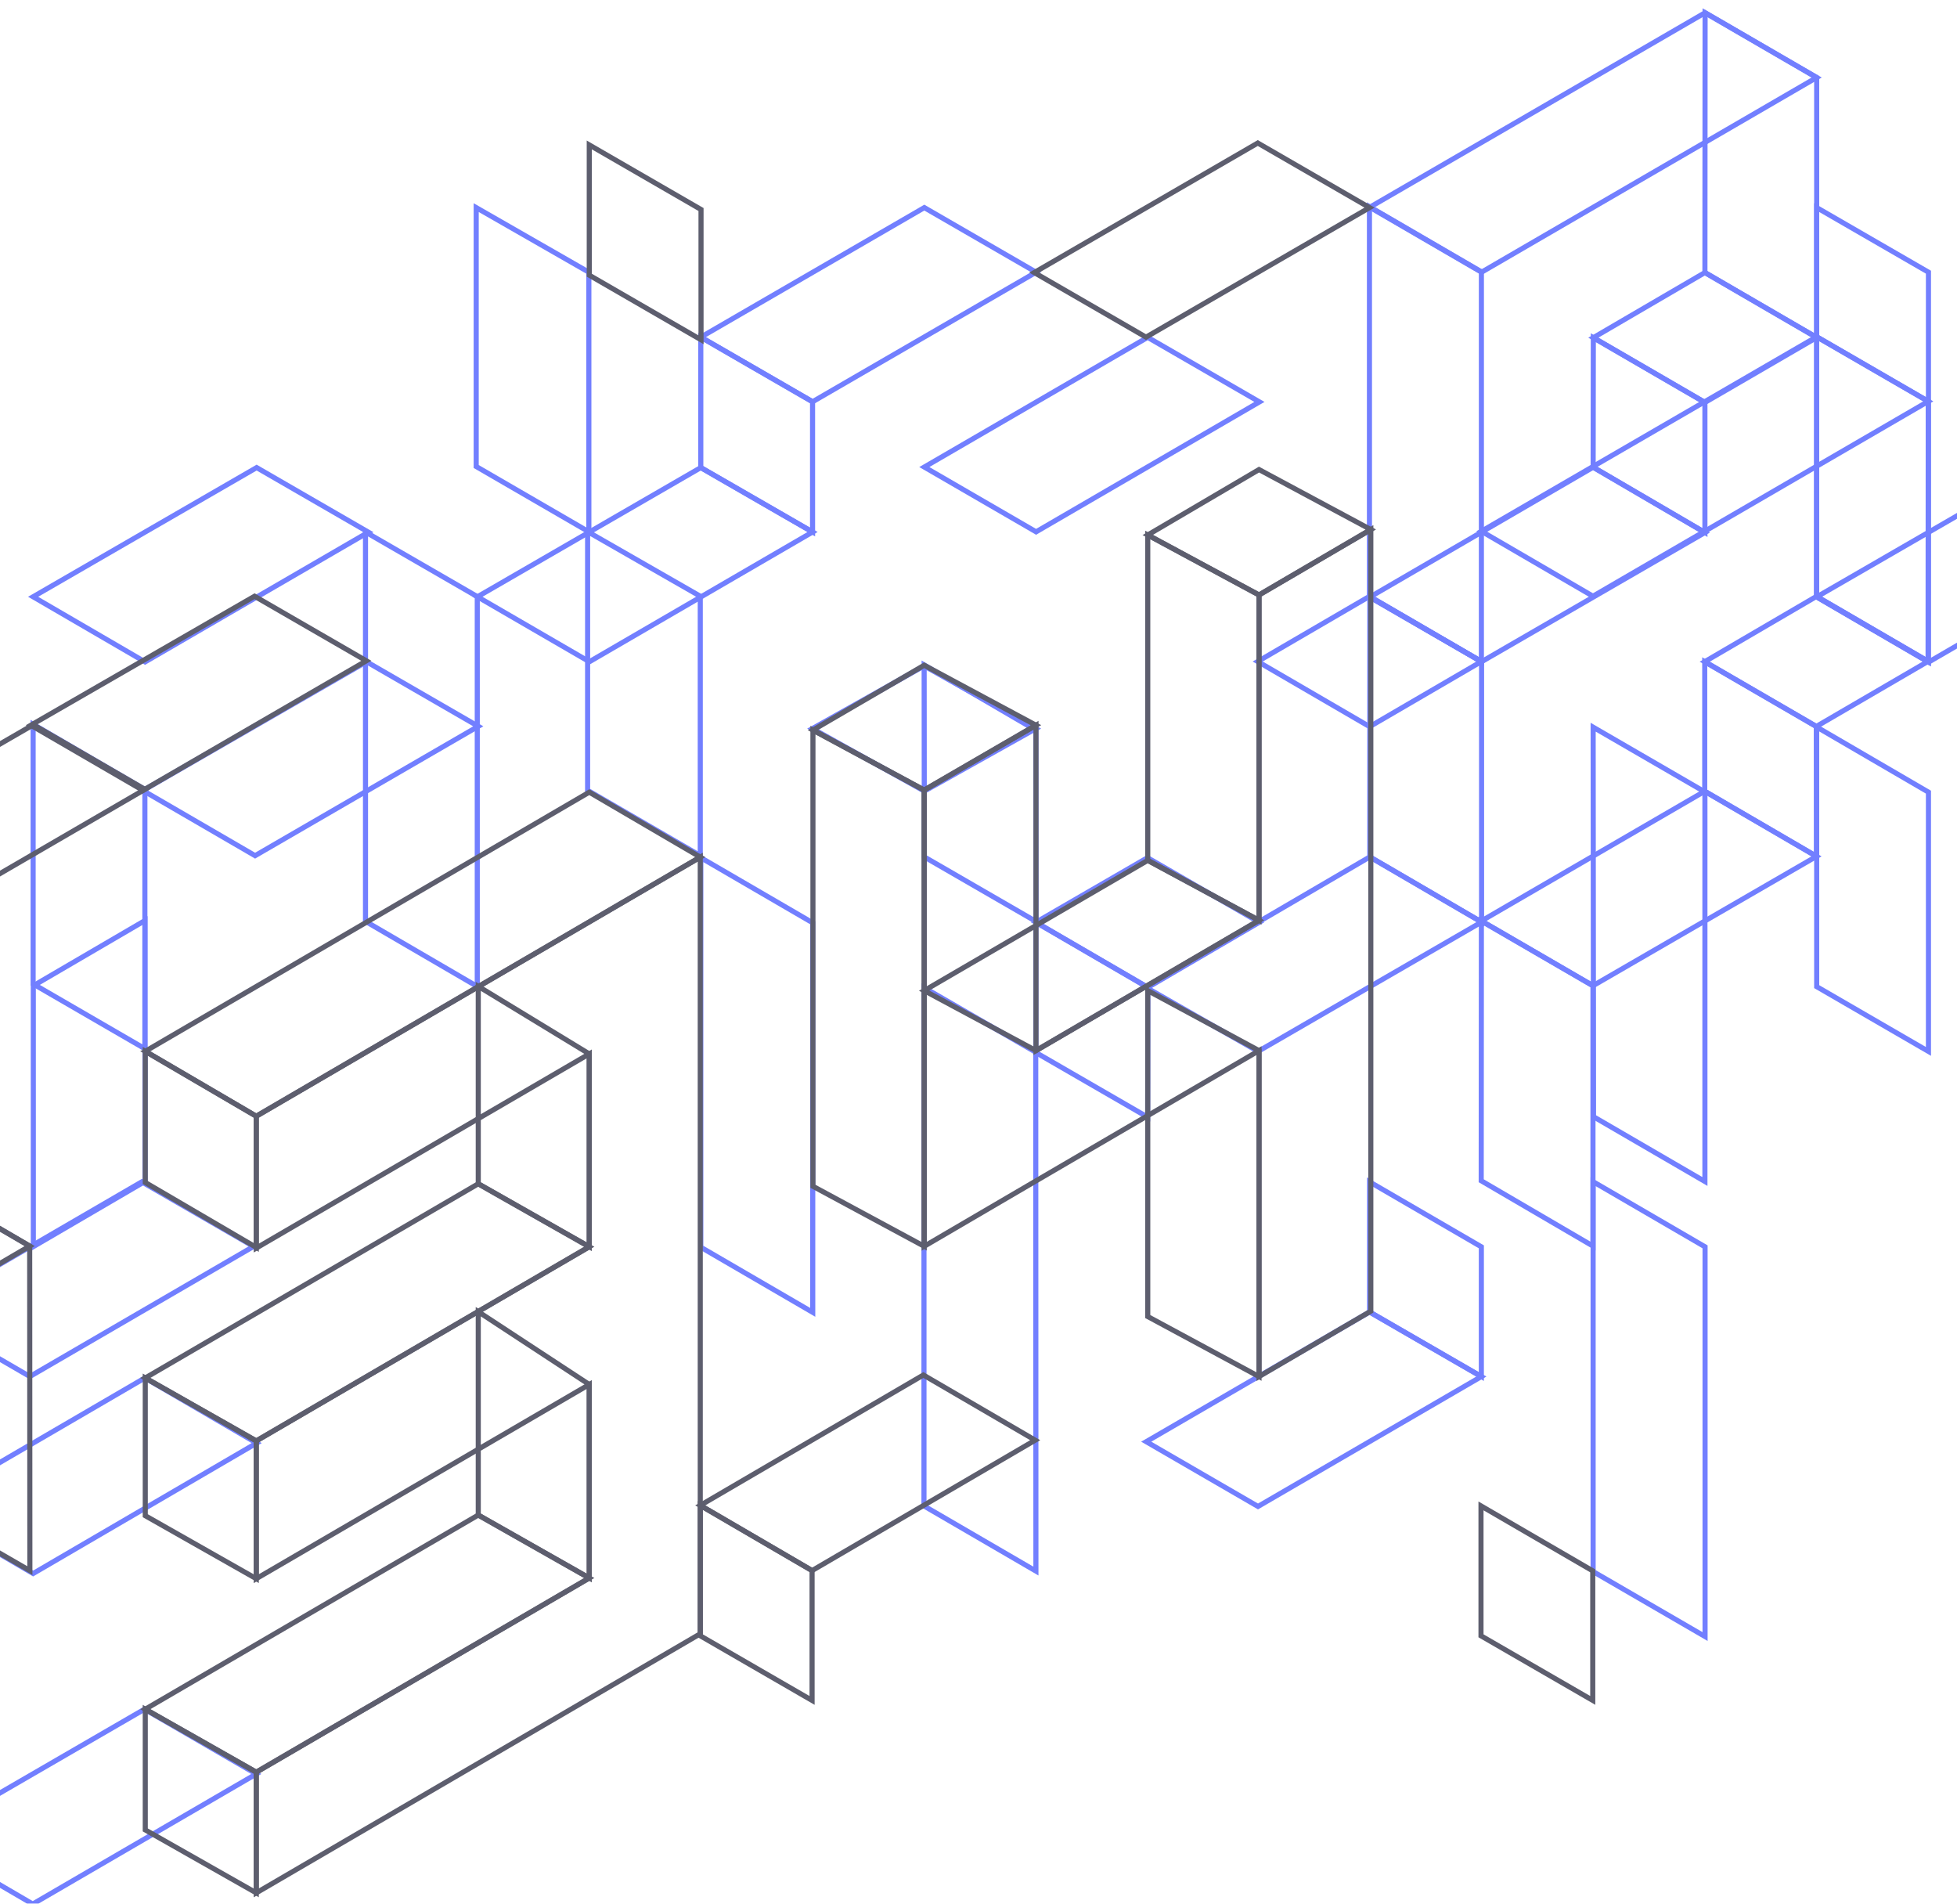 <svg width="768" height="747" viewBox="0 0 768 747" fill="none" xmlns="http://www.w3.org/2000/svg">
<g clip-path="url(#clip0_61_15371)">
<g opacity="0.69">
<path d="M449.843 387.499L493.703 412.56L581.423 361.801L537.563 336.244L449.843 387.499Z" stroke="#3246FF" stroke-width="2"/>
<path d="M581.422 259.645V361.801L537.562 336.244V234.301L581.422 259.645Z" stroke="#3246FF" stroke-width="2"/>
<path d="M669.071 208.957L625.211 183.33L537.562 234.301L581.422 259.645L669.071 208.957Z" stroke="#3246FF" stroke-width="2"/>
<path d="M669.071 208.957L625.211 183.329L625.281 132.5L669.071 157.914V208.957Z" stroke="#3246FF" stroke-width="2"/>
<path d="M712.933 132.429L669.073 106.943L625.283 132.499L669.073 157.914L712.933 132.429Z" stroke="#3246FF" stroke-width="2"/>
<path d="M712.933 132.429L669.073 106.943L669.143 5L712.933 30.415V132.429Z" stroke="#3246FF" stroke-width="2"/>
<path d="M581.421 106.801L537.562 81.316L669.141 5L712.931 30.415L581.421 106.801Z" stroke="#3246FF" stroke-width="2"/>
<path d="M669.071 310.758L625.211 285.343L625.351 438.187L669.071 463.602V310.758Z" stroke="#3246FF" stroke-width="2"/>
<path d="M625.199 463.687L669.129 489.244V642.158L625.199 616.672V463.687Z" stroke="#3246FF" stroke-width="2"/>
<path d="M537.477 463.758L581.337 489.244V540.145L537.477 514.801V463.758Z" stroke="#3246FF" stroke-width="2"/>
<path d="M449.827 565.701L493.687 591.116L581.337 540.145L537.477 514.801L449.827 565.701Z" stroke="#3246FF" stroke-width="2"/>
<path d="M844.515 208.886L756.865 259.787L712.935 234.23L800.655 183.542L844.515 208.886Z" stroke="#3246FF" stroke-width="2"/>
<path d="M712.935 234.23L756.795 259.787V106.802L712.935 81.457V234.23Z" stroke="#3246FF" stroke-width="2"/>
<path d="M712.935 285.272L756.795 310.829V412.56L712.935 387.145V285.272Z" stroke="#3246FF" stroke-width="2"/>
<path d="M625.142 386.79V488.946L581.282 463.318L581.352 361.375L625.142 386.79Z" stroke="#3246FF" stroke-width="2"/>
<path d="M712.861 336.031L669.001 310.475L581.352 361.375L625.141 386.79L712.861 336.031Z" stroke="#3246FF" stroke-width="2"/>
<path d="M712.861 336.031L669.001 310.475V259.645L712.791 285.06L712.861 336.031Z" stroke="#3246FF" stroke-width="2"/>
<path d="M756.651 259.503L712.861 234.018L669.001 259.645L712.791 285.06L756.651 259.503Z" stroke="#3246FF" stroke-width="2"/>
<path d="M756.654 259.503L712.864 234.018L712.934 132.146L756.724 157.49L756.654 259.503Z" stroke="#3246FF" stroke-width="2"/>
<path d="M625.141 233.947L581.352 208.461L712.931 132.146L756.721 157.49L625.141 233.947Z" stroke="#3246FF" stroke-width="2"/>
<path d="M537.423 81.103L581.353 106.66V259.574L537.423 234.018V81.103Z" stroke="#3246FF" stroke-width="2"/>
<path d="M493.563 259.574L537.494 285.131L581.354 259.574L537.423 234.018L493.563 259.574Z" stroke="#3246FF" stroke-width="2"/>
<path d="M581.197 590.904L625.057 616.39V667.219L581.197 641.875V590.904Z" stroke="#15162D" stroke-width="2"/>
<path d="M494.178 361.898L450.458 387.455L406.528 361.898L450.318 336.554L494.178 361.898Z" stroke="#3246FF" stroke-width="2"/>
<path d="M450.388 438.356L450.458 387.455L406.528 361.898V413.012L450.388 438.356Z" stroke="#3246FF" stroke-width="2"/>
<path d="M187.688 284.997L100.109 335.756L56.108 310.2L143.828 259.653L187.688 284.997Z" stroke="#3246FF" stroke-width="2"/>
<path d="M144.579 208.823L56.929 259.723L12.999 234.167L100.719 183.479L144.579 208.823Z" stroke="#3246FF" stroke-width="2"/>
<path d="M318.88 208.752L231.3 259.653L187.37 234.167L275.02 183.479L318.88 208.752Z" stroke="#3246FF" stroke-width="2"/>
<path d="M406.599 361.596L406.529 286.539L362.669 260.912L362.739 336.252L406.599 361.596Z" stroke="#3246FF" stroke-width="2"/>
<path d="M318.95 514.954V362.111L275.02 336.554V489.398L318.95 514.954Z" stroke="#3246FF" stroke-width="2"/>
<path d="M406.53 285.893L362.74 310.426L318.81 285.893L362.67 261.292L406.53 285.893Z" stroke="#3246FF" stroke-width="2"/>
<path d="M56.903 361.206L56.913 463.557L13.079 489.158L13.069 386.807L56.903 361.206Z" stroke="#3246FF" stroke-width="2"/>
<path d="M143.438 361.525L187.298 387.081V234.096L143.438 208.752V361.525Z" stroke="#3246FF" stroke-width="2"/>
<path d="M275.02 132.295L318.88 157.639V208.752L275.02 183.479V132.295Z" stroke="#3246FF" stroke-width="2"/>
<path d="M275.02 132.295L318.88 157.639L406.599 106.809L362.739 81.465L275.02 132.295Z" stroke="#3246FF" stroke-width="2"/>
<path d="M56.708 670.676L100.568 696.091L12.848 747.133L-31.012 721.506L56.708 670.676Z" stroke="#3246FF" stroke-width="2"/>
<path d="M12.999 284.215L56.859 309.771V411.502L12.999 386.087V284.215Z" stroke="#3246FF" stroke-width="2"/>
<path d="M186.879 81.465L231.089 106.809V208.681L186.879 183.054V81.465Z" stroke="#3246FF" stroke-width="2"/>
<path d="M362.738 183.266L406.598 208.681L494.248 157.71L450.388 132.366L362.738 183.266Z" stroke="#3246FF" stroke-width="2"/>
<path d="M-32.071 514.715L11.719 540.13L99.509 489.087L55.649 463.743L-32.071 514.715Z" stroke="#3246FF" stroke-width="2"/>
<path d="M406.462 412.87L406.532 616.473L362.602 590.916V387.526L406.462 412.87Z" stroke="#3246FF" stroke-width="2"/>
<path d="M56.858 309.736L-30.722 360.636L-74.652 335.08L13.068 284.392L56.858 309.736Z" stroke="#15162D" stroke-width="2"/>
<path d="M143.757 259.298L56.108 310.128L12.107 284.572L99.897 233.954L143.757 259.298Z" stroke="#15162D" stroke-width="2"/>
<path d="M11.65 488.946L-32.14 514.573L-76 488.946L-32.14 463.389L11.65 488.946Z" stroke="#15162D" stroke-width="2"/>
<path d="M100.718 566.25L12.998 617.434L-30.862 591.807L56.858 540.694L100.718 566.25Z" stroke="#3246FF" stroke-width="2"/>
<path d="M231.249 56.868L275.109 82.212V133.325L231.249 107.981V56.868Z" stroke="#15162D" stroke-width="2"/>
<path d="M405.879 106.95L449.739 132.295L537.459 81.465L493.599 56.121L405.879 106.95Z" stroke="#15162D" stroke-width="2"/>
<path d="M230.6 208.61L274.81 233.954V335.755L230.6 310.128V208.61Z" stroke="#3246FF" stroke-width="2"/>
<path d="M231.25 413.543V489.216L187.69 464.506V387.032L231.25 413.543Z" stroke="#15162D" stroke-width="2" stroke-miterlimit="10"/>
<path d="M274.809 336.326L100.569 437.995L57.009 412.514L231.249 310.844L274.809 336.326Z" stroke="#15162D" stroke-width="2" stroke-miterlimit="10"/>
<path d="M231.25 543.268V619.198L187.69 594.489V514.698L231.25 543.268Z" stroke="#15162D" stroke-width="2" stroke-miterlimit="10"/>
<path d="M100.566 437.996V489.731L231.246 413.544V489.217L100.566 565.404V619.456L231.246 543.269V619.199L100.566 695.387V742.746L274.807 641.077V336.327L100.566 437.996Z" stroke="#15162D" stroke-width="2" stroke-miterlimit="10"/>
<path d="M57.009 463.992L100.569 489.473V437.995L57.009 412.514V463.992Z" stroke="#15162D" stroke-width="2" stroke-miterlimit="10"/>
<path d="M100.569 565.404L57.009 540.694V594.746L100.569 619.456V565.404Z" stroke="#15162D" stroke-width="2" stroke-miterlimit="10"/>
<path d="M187.689 464.506L231.249 489.216L100.569 565.403L57.009 540.694L187.689 464.506Z" stroke="#15162D" stroke-width="2" stroke-miterlimit="10"/>
<path d="M100.569 695.386L57.009 670.676V718.036L100.569 742.746V695.386Z" stroke="#15162D" stroke-width="2" stroke-miterlimit="10"/>
<path d="M231.249 619.198L100.569 695.385L57.009 670.676L187.689 594.488L231.249 619.198Z" stroke="#15162D" stroke-width="2" stroke-miterlimit="10"/>
<path d="M11.719 616.304L11.649 488.946L-32.141 463.389V590.959L11.719 616.304Z" stroke="#15162D" stroke-width="2"/>
<path d="M318.69 667.229L274.807 641.861V590.698L318.69 616.279V667.229Z" stroke="#15162D" stroke-width="2" stroke-miterlimit="10"/>
<path d="M406.247 565.117L318.69 616.279L274.807 590.698L362.363 539.536L406.247 565.117Z" stroke="#15162D" stroke-width="2" stroke-miterlimit="10"/>
<path d="M494.084 540.145L450.424 516.602V388.711L494.084 412.253V540.145Z" stroke="#15162D" stroke-width="2" stroke-miterlimit="10"/>
<path d="M450.428 337.597L494.088 361.139L406.558 412.254L362.688 388.711L450.428 337.597Z" stroke="#15162D" stroke-width="2" stroke-miterlimit="10"/>
<path d="M537.959 335.688V207.796L494.088 233.46V361.139L406.558 412.253V284.574L362.688 310.025V489.03L406.558 463.367L494.088 412.253V540.145L537.959 514.481V386.802V335.688Z" stroke="#15162D" stroke-width="2" stroke-miterlimit="10"/>
<path d="M537.954 207.797L494.084 184.254L450.424 209.918L494.084 233.46L537.954 207.797Z" stroke="#15162D" stroke-width="2" stroke-miterlimit="10"/>
<path d="M406.558 284.574L362.688 261.032L319.027 286.483L362.688 310.025L406.558 284.574Z" stroke="#15162D" stroke-width="2" stroke-miterlimit="10"/>
<path d="M362.688 489.03L319.027 465.488V286.482L362.688 310.025V489.03Z" stroke="#15162D" stroke-width="2" stroke-miterlimit="10"/>
<path d="M494.084 233.46L450.424 209.917V337.597L494.084 361.139V233.46Z" stroke="#15162D" stroke-width="2" stroke-miterlimit="10"/>
</g>
</g>
<defs>
<clipPath id="clip0_61_15371">
<rect width="768" height="747" fill="white"/>
</clipPath>
</defs>
</svg>
